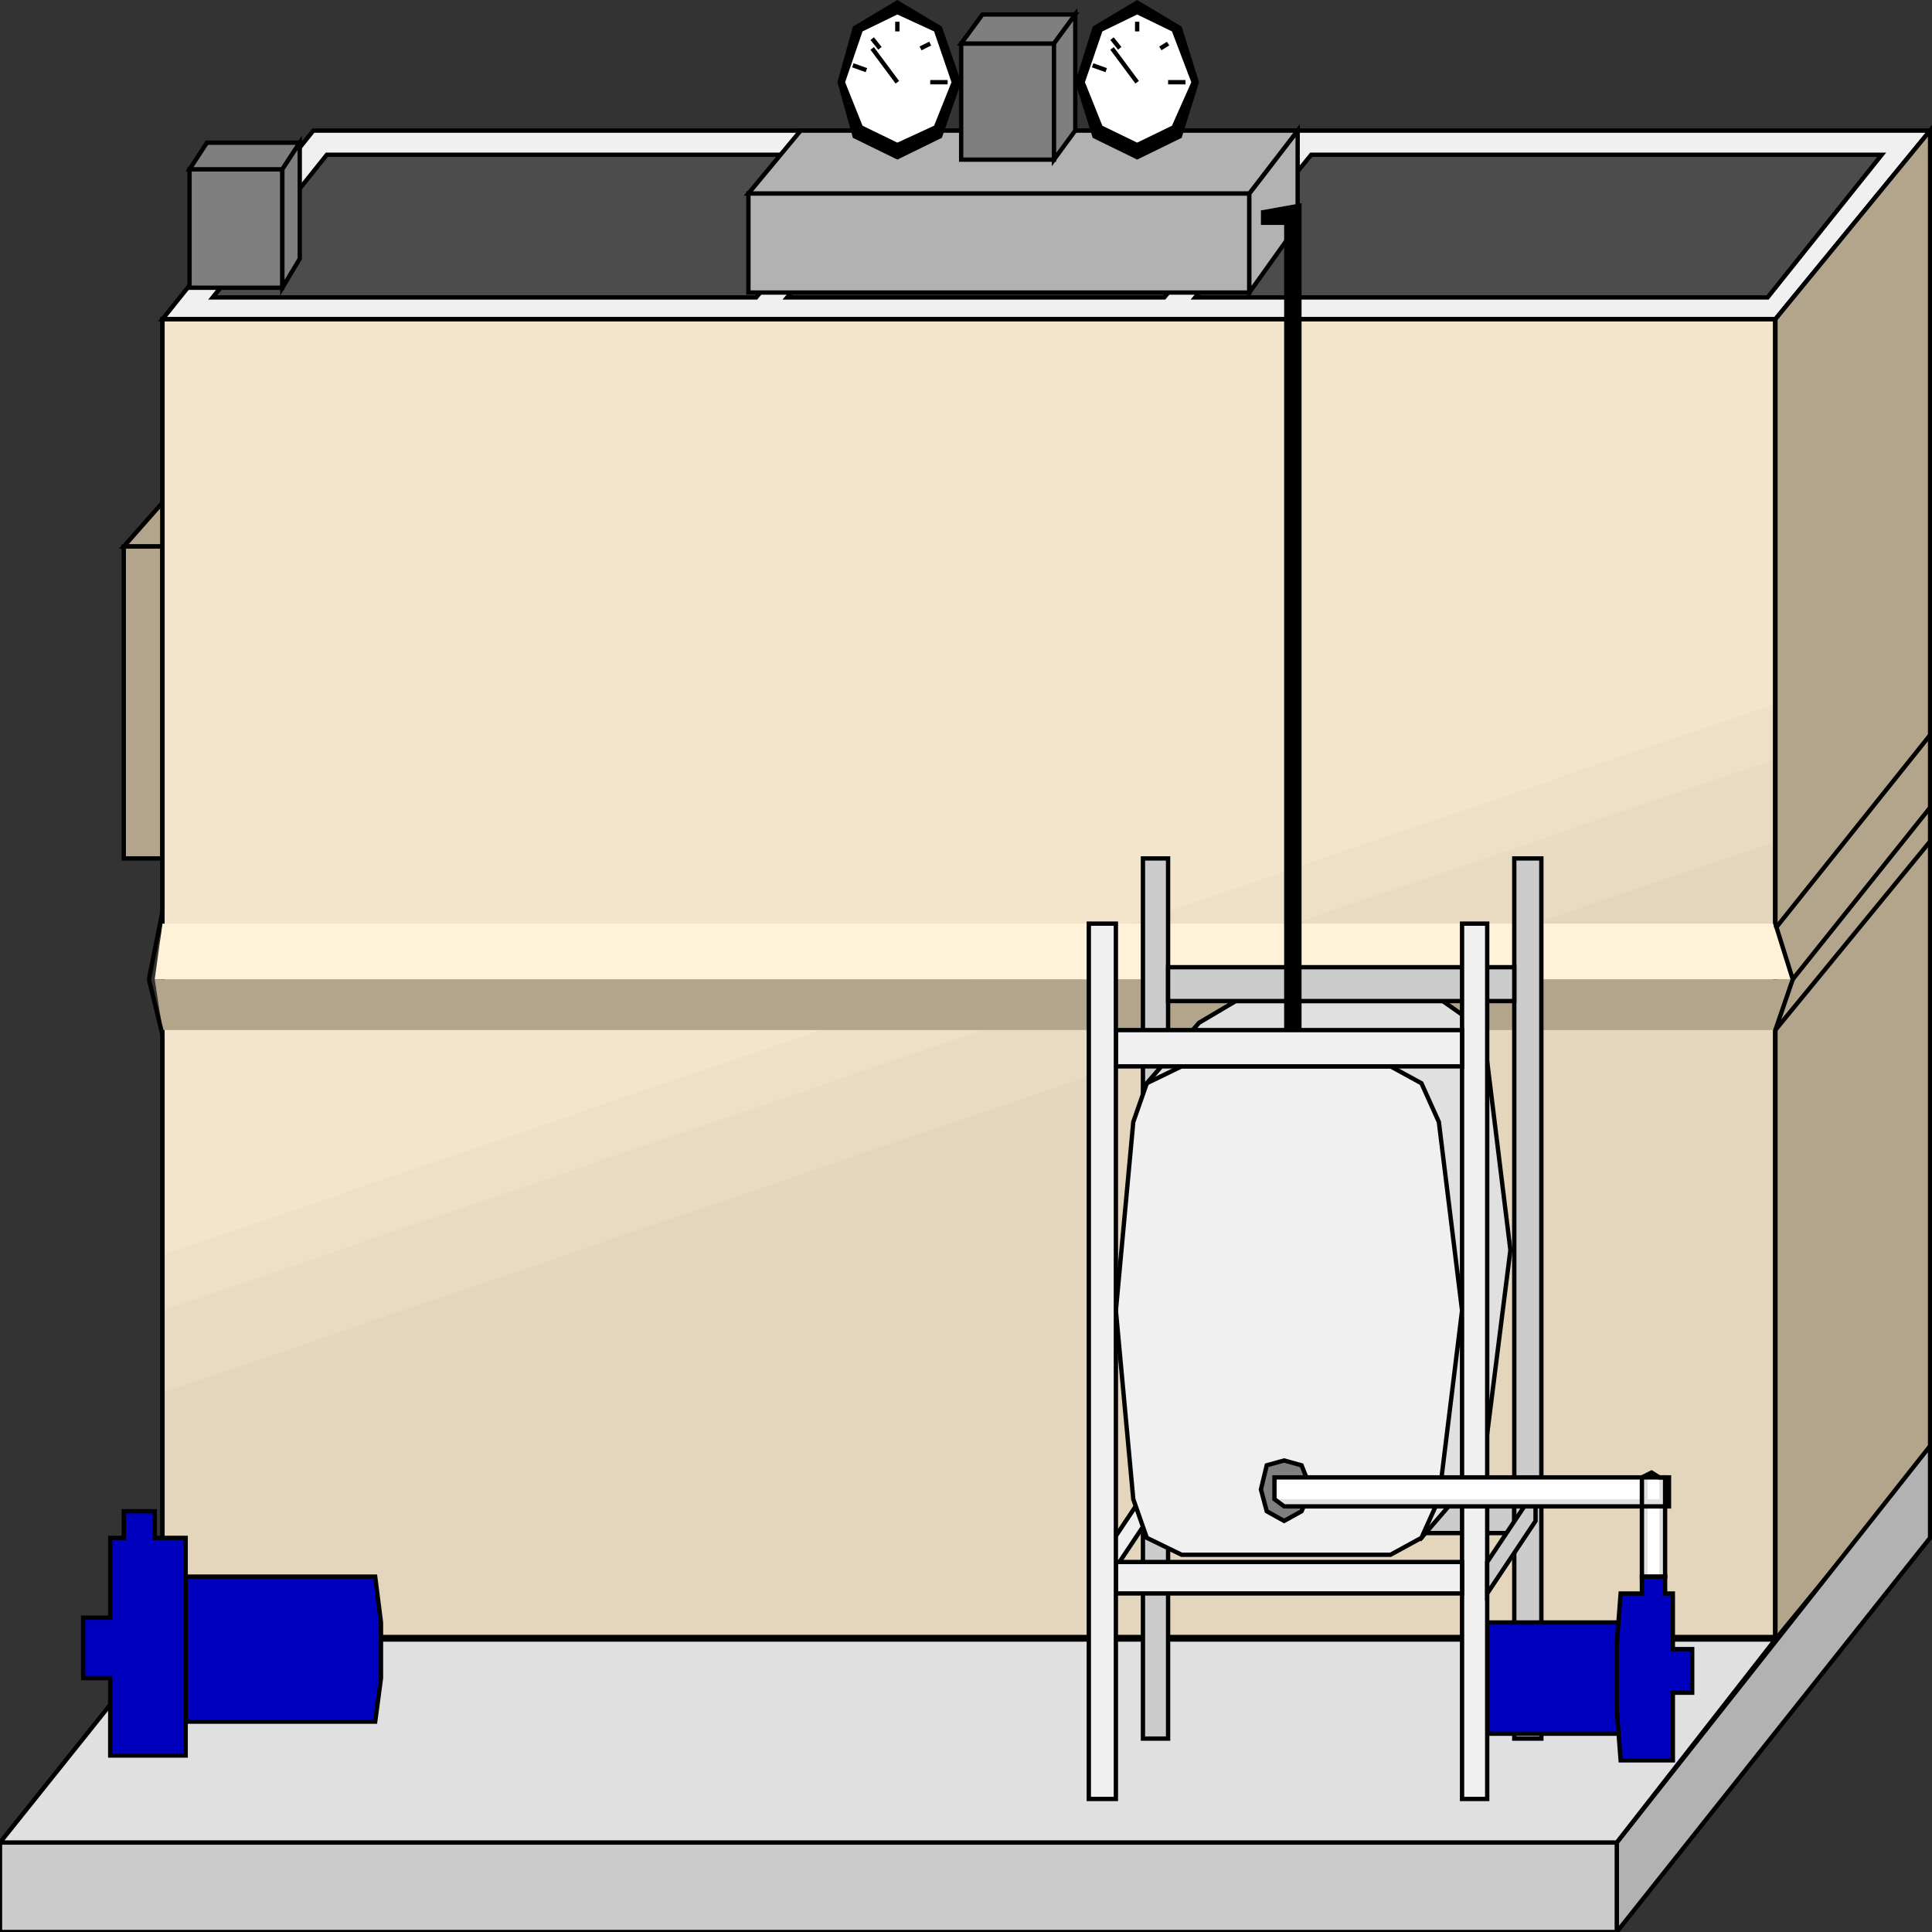 <svg width="150" height="150" viewBox="0 0 150 150" fill="none" xmlns="http://www.w3.org/2000/svg">
<rect x="0" y="0" width="150" height="150" fill="#333333" stroke="none"/>
<g clip-path="url(#clip0_2122_167638)">
<path d="M12.612 42.429H9.609L14.414 36.984H17.117L12.612 42.429Z" fill="#B2A58C" stroke="black" stroke-width="0.336"/>
<path d="M12.612 42.43H9.609V66.647H12.612V42.43Z" fill="#B2A58C" stroke="black" stroke-width="0.336"/>
<path d="M12.613 24.781H137.839V127.097H12.613V24.781Z" fill="#F2E5CC"/>
<path d="M12.613 97.436L137.839 54.633V127.098H12.613V97.436Z" fill="#EDE0C7"/>
<path d="M12.613 101.749L137.839 58.945V127.093H12.613V101.749Z" fill="#E8DBC2"/>
<path d="M12.613 108.132L137.839 65.328V127.093H12.613V108.132Z" fill="#E3D6BD"/>
<path d="M12.613 24.781H137.839V127.097H12.613V24.781Z" stroke="black" stroke-width="0.336"/>
<path d="M14.414 24.032H137.837L148.949 10.703H25.375L14.414 24.032Z" fill="#4C4C4C"/>
<path fill-rule="evenodd" clip-rule="evenodd" d="M58.709 23.094L68.019 12.018H25.376L16.517 23.094H58.709ZM90.391 23.094L99.7 12.018H70.421L61.112 23.094H90.391ZM101.802 12.018L92.793 23.094H137.238L146.097 12.018H101.802ZM12.613 24.784H137.839L149.851 10.141H24.325L12.613 24.784Z" fill="#F0F0F0"/>
<path d="M58.708 23.092L68.017 12.016H25.375L16.516 23.092H58.708Z" stroke="black" stroke-width="0.336"/>
<path d="M90.391 23.092L99.7 12.016H70.421L61.111 23.092H90.391Z" stroke="black" stroke-width="0.336"/>
<path d="M101.802 12.016L92.793 23.092H137.237L146.096 12.016H101.802Z" stroke="black" stroke-width="0.336"/>
<path d="M12.613 24.784H137.839L149.851 10.141H24.325L12.613 24.784Z" stroke="black" stroke-width="0.336"/>
<path d="M149.85 10.141L137.838 24.784V127.287L149.85 112.644V10.141Z" fill="#B2A58C" stroke="black" stroke-width="0.336"/>
<path d="M149.85 119.4L125.525 150V143.054L149.85 112.266V119.4Z" fill="#B2B2B2" stroke="black" stroke-width="0.336"/>
<path d="M0 150.001H125.526V143.055H0V150.001Z" fill="#CCCCCC" stroke="black" stroke-width="0.336"/>
<path d="M12.613 127.281H137.838L125.526 143.051H0L12.613 127.281Z" fill="#E0E0E0" stroke="black" stroke-width="0.336"/>
<path d="M12.612 71.711H137.838L139.189 76.029H12.012L12.612 71.711Z" fill="#FFF2D9"/>
<path d="M12.612 79.974H137.838L139.189 76.031H12.012L12.612 79.974Z" fill="#B2A58C"/>
<path d="M12.614 24.781H137.839V71.715L139.19 76.033L137.839 79.975V127.284H12.614V80.351L11.562 76.033L12.614 70.776V24.781Z" stroke="black" stroke-width="0.336"/>
<path d="M137.838 79.971L149.85 65.328" stroke="black" stroke-width="0.336"/>
<path d="M139.189 76.032L149.85 62.703" stroke="black" stroke-width="0.336"/>
<path d="M137.838 72.089L149.85 57.07" stroke="black" stroke-width="0.336"/>
<path d="M88.738 66.648H90.69V134.984H88.738V66.648Z" fill="#CCCCCC" stroke="black" stroke-width="0.336"/>
<path d="M117.568 116.398V119.027H90.691V116.398H117.568Z" fill="#CCCCCC" stroke="black" stroke-width="0.336"/>
<path d="M89.039 115.648V118.089L85.285 123.721V121.28L89.039 115.648Z" fill="#F0F0F0" stroke="black" stroke-width="0.336"/>
<path d="M95.946 77.719H103.754H112.012L114.414 79.408L115.465 82.412L117.267 97.055L115.465 111.323L114.414 114.702L110.36 119.396L89.039 84.102L93.093 79.408L95.946 77.719Z" fill="#E0E0E0" stroke="black" stroke-width="0.336"/>
<path d="M117.568 66.648H119.67V134.984H117.568V66.648Z" fill="#CCCCCC" stroke="black" stroke-width="0.336"/>
<path d="M117.568 75.094V77.722H90.691V75.094H117.568Z" fill="#CCCCCC" stroke="black" stroke-width="0.336"/>
<path d="M114.414 125.969H126.126L126.426 128.409V131.976L126.126 134.605H114.414V131.976V128.409V125.969Z" fill="#0000BF" stroke="black" stroke-width="0.336"/>
<path d="M29.129 122.406H13.363V125.973V130.291V133.67H29.129L29.579 130.291V125.973L29.129 122.406Z" fill="#0000BF" stroke="black" stroke-width="0.336"/>
<path d="M129.88 128.038H131.381V131.418H129.88V132.732V136.674H125.826L125.525 132.732V127.663L125.826 123.72H127.477V122.406H129.279V123.72H129.88V127.663V128.038Z" fill="#0000BF" stroke="black" stroke-width="0.336"/>
<path d="M8.559 125.596H6.457V130.29H8.559V131.416V136.297H14.415V131.416V124.658V119.401H12.013V117.336H9.61V119.401H8.559V124.658V125.596Z" fill="#0000BF" stroke="black" stroke-width="0.336"/>
<path d="M91.742 82.789H99.7H107.958L110.36 84.103L111.712 87.107L113.514 101.75L111.712 116.394L110.36 119.397L107.958 120.711H99.7H91.742L89.039 119.397L87.988 116.394L86.637 101.75L87.988 87.107L89.039 84.103L91.742 82.789Z" fill="#F0F0F0" stroke="black" stroke-width="0.336"/>
<path d="M113.514 71.711H115.466V139.671H113.514V71.711Z" fill="#F0F0F0" stroke="black" stroke-width="0.336"/>
<path d="M113.514 121.273V123.714H86.637V121.273H113.514Z" fill="#F0F0F0" stroke="black" stroke-width="0.336"/>
<path d="M119.219 115.648V118.089L115.465 123.721V121.28L119.219 115.648Z" fill="#CCCCCC" stroke="black" stroke-width="0.336"/>
<path d="M113.514 79.977V82.793H86.637V79.977H113.514Z" fill="#F0F0F0" stroke="black" stroke-width="0.336"/>
<path d="M84.535 71.711H86.637V139.671H84.535V71.711Z" fill="#F0F0F0" stroke="black" stroke-width="0.336"/>
<path d="M99.7 113.391L101.052 113.766L101.802 115.643L101.052 117.333L99.7 118.084L98.349 117.333L97.898 115.643L98.349 113.766L99.7 113.391Z" fill="#7F7F7F" stroke="black" stroke-width="0.336"/>
<path d="M129.58 114.703V116.956H99.7L98.949 116.393V115.642V114.703H99.7H129.58Z" fill="white"/>
<path d="M129.278 122.401H127.477V114.704L128.227 114.328L128.828 114.704H129.278V122.401Z" fill="white"/>
<path d="M129.58 116.398V116.962H99.7L98.949 116.398H129.58Z" fill="#E0E0E0"/>
<path d="M127.927 122.4H127.477V114.703H127.927V122.4Z" fill="#E0E0E0"/>
<path d="M129.279 122.4H128.828V114.703H129.279V122.4Z" fill="#E0E0E0"/>
<path d="M129.58 114.703V116.956H99.7L98.949 116.393V115.642V114.703H99.7H129.58Z" stroke="black" stroke-width="0.336"/>
<path d="M129.278 122.401H127.477V114.704L128.227 114.328L128.828 114.704H129.278V122.401Z" stroke="black" stroke-width="0.336"/>
<path d="M58.107 15.016H96.996V22.713H58.107V15.016Z" fill="#B2B2B2" stroke="black" stroke-width="0.336"/>
<path d="M100.75 10.141L96.996 15.022V22.719L100.75 17.462V10.141Z" fill="#B2B2B2" stroke="black" stroke-width="0.336"/>
<path d="M58.107 15.022H96.996L100.75 10.141H62.161L58.107 15.022Z" fill="#B2B2B2" stroke="black" stroke-width="0.336"/>
<path d="M69.67 0L73.124 2.065L74.625 6.383L73.124 10.701L69.67 12.39L66.217 10.701L65.016 6.383L66.217 2.065L69.67 0Z" fill="black"/>
<path d="M74.625 3.383H81.832V12.394H74.625V3.383Z" fill="#7F7F7F" stroke="black" stroke-width="0.336"/>
<path d="M74.625 3.378H81.832L83.484 1.125H76.277L74.625 3.378Z" fill="#7F7F7F" stroke="black" stroke-width="0.336"/>
<path d="M83.484 1.125L81.832 3.378V12.389L83.484 10.136V1.125Z" fill="#7F7F7F" stroke="black" stroke-width="0.336"/>
<path d="M88.289 0L91.743 2.065L93.094 6.383L91.743 10.701L88.289 12.39L84.836 10.701L83.484 6.383L84.836 2.065L88.289 0Z" fill="black"/>
<path d="M69.669 1.125L72.522 2.439L73.874 6.382L72.522 9.761L69.669 11.075L66.967 9.761L65.615 6.382L66.967 2.439L69.669 1.125Z" fill="white"/>
<path d="M88.288 1.125L90.991 2.439L92.493 6.382L90.991 9.761L88.288 11.075L85.586 9.761L84.234 6.382L85.586 2.439L88.288 1.125Z" fill="white"/>
<path d="M69.67 1.688V2.438" stroke="black" stroke-width="0.336"/>
<path d="M88.289 1.688V2.438" stroke="black" stroke-width="0.336"/>
<path d="M67.717 3L68.317 3.751" stroke="black" stroke-width="0.336"/>
<path d="M86.336 3L86.936 3.751" stroke="black" stroke-width="0.336"/>
<path d="M66.217 5.07L67.268 5.446" stroke="black" stroke-width="0.336"/>
<path d="M84.834 5.07L85.885 5.446" stroke="black" stroke-width="0.336"/>
<path d="M72.222 3.383L71.471 3.758" stroke="black" stroke-width="0.336"/>
<path d="M90.69 3.383L90.09 3.758" stroke="black" stroke-width="0.336"/>
<path d="M73.574 6.383H72.223" stroke="black" stroke-width="0.336"/>
<path d="M92.043 6.383H90.691" stroke="black" stroke-width="0.336"/>
<path d="M67.717 3.758L69.669 6.386" stroke="black" stroke-width="0.336"/>
<path d="M86.336 3.758L88.288 6.386" stroke="black" stroke-width="0.336"/>
<path d="M99.7 79.979H101.052V15.773L97.898 16.337V17.463H99.7V79.979Z" fill="black"/>
<path d="M14.715 13.141H21.922V22.34H14.715V13.141Z" fill="#7F7F7F" stroke="black" stroke-width="0.336"/>
<path d="M14.715 13.143H21.922L23.273 11.078H16.066L14.715 13.143Z" fill="#7F7F7F" stroke="black" stroke-width="0.336"/>
<path d="M23.273 11.078L21.922 13.143V22.342L23.273 20.089V11.078Z" fill="#7F7F7F" stroke="black" stroke-width="0.336"/>
</g>
<defs>
<clipPath id="clip0_2122_167638">
<rect width="150" height="150" fill="white"/>
</clipPath>
</defs>
</svg>
